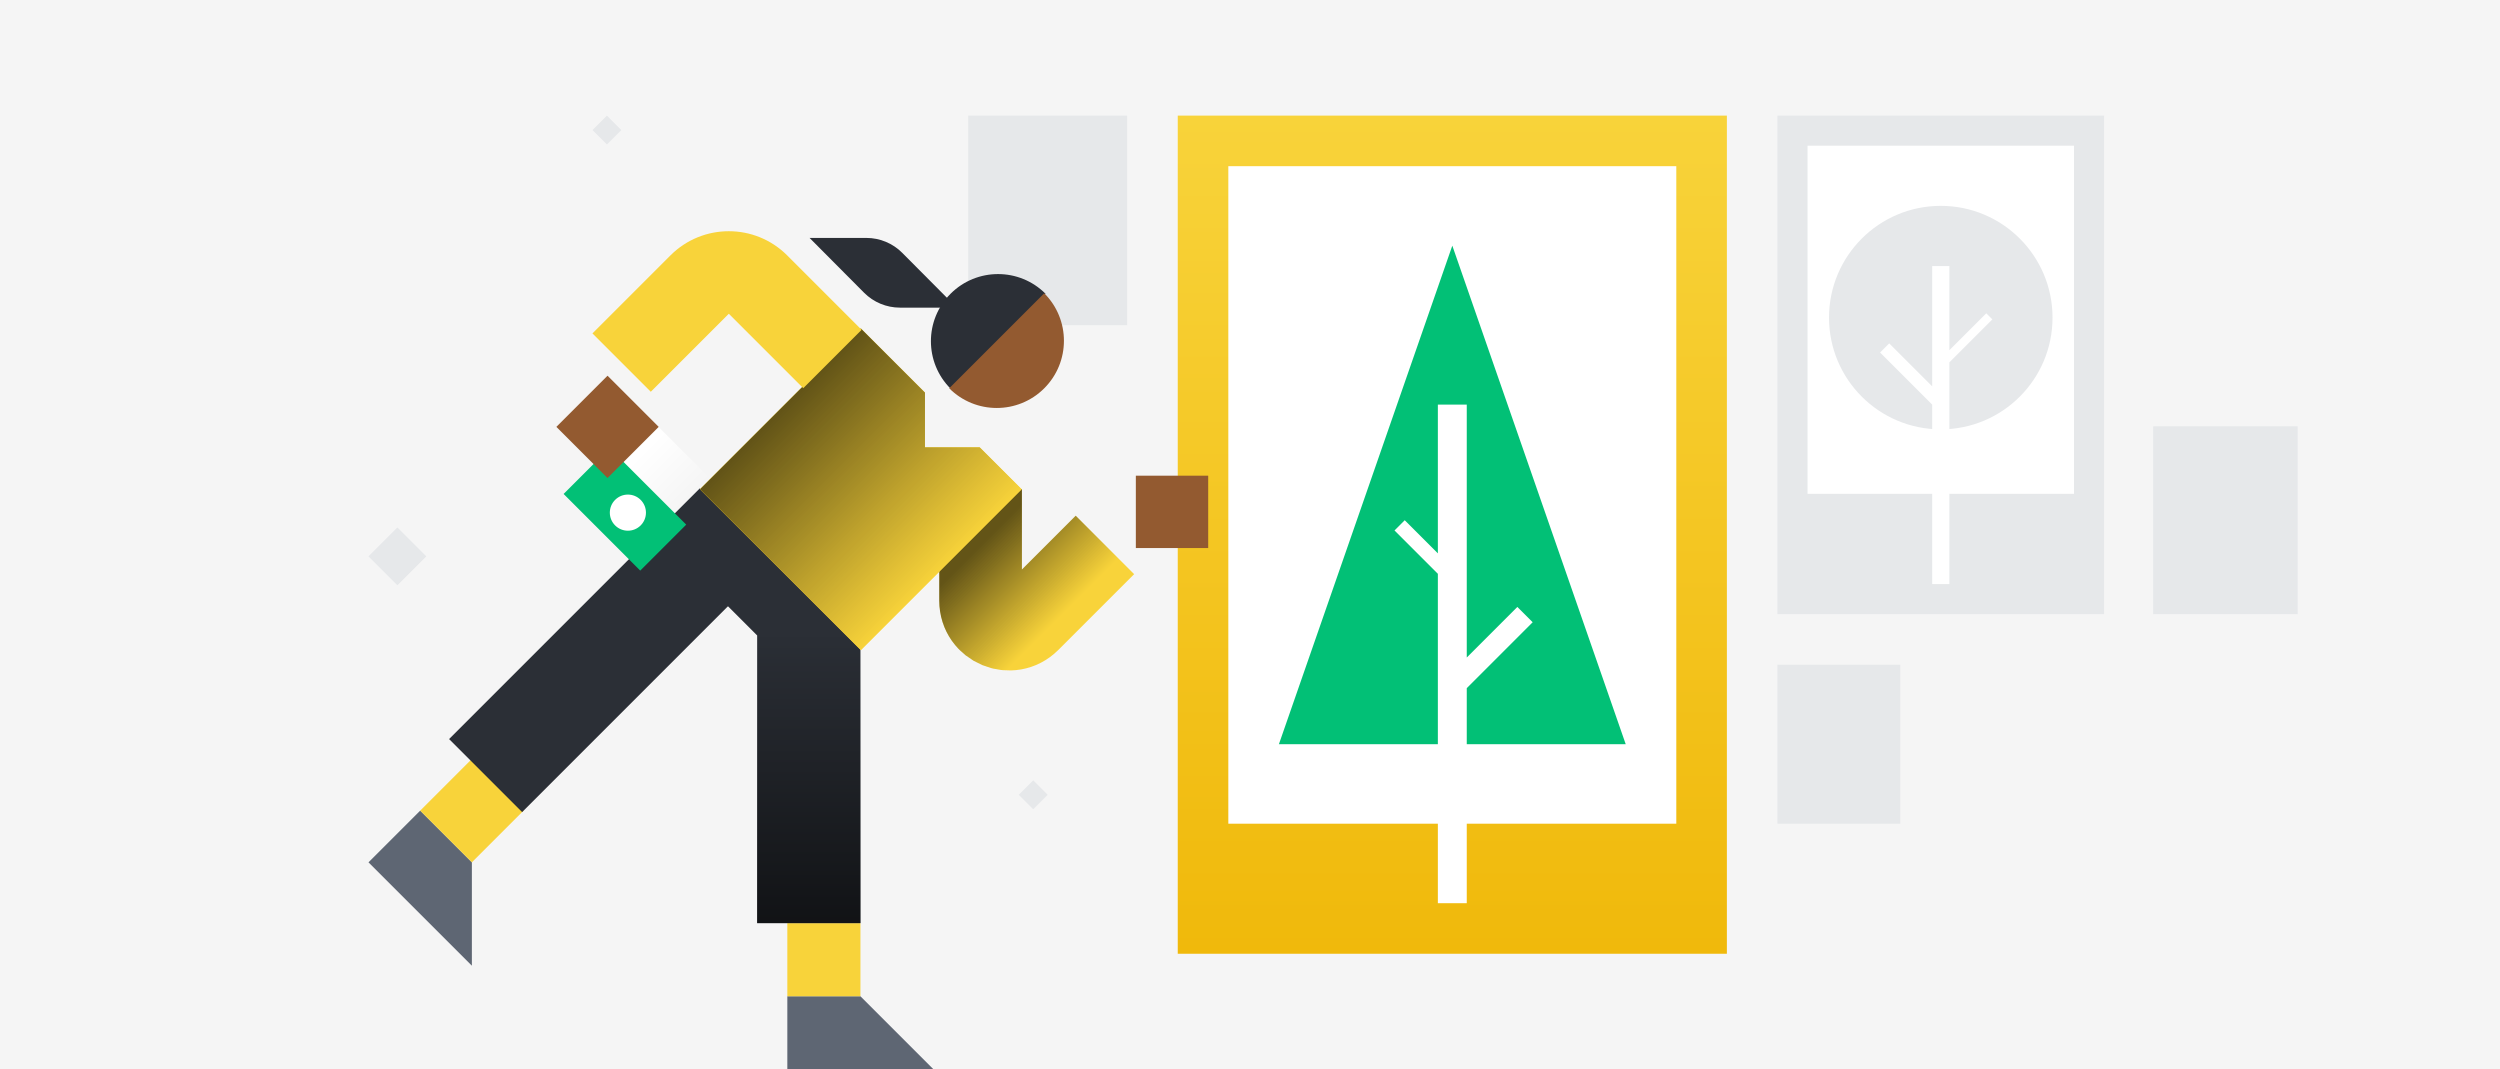 <svg width="346" height="148" viewBox="0 0 346 148" fill="none" xmlns="http://www.w3.org/2000/svg">
<rect width="346" height="148" fill="#F5F5F5"/>
<path d="M83.991 66.172L91.127 73.308L98.245 66.189L91.109 59.054L83.991 66.172Z" fill="url(#paint0_linear)"/>
<rect x="134" y="16" width="22" height="29" fill="#E6E8EA"/>
<rect width="76" height="116" transform="matrix(1 0 0 -1 163 132)" fill="url(#paint1_linear)"/>
<path d="M232 114H170V23H232V114Z" fill="white"/>
<path d="M201 34L225 103H201H177L201 34Z" fill="#02C076"/>
<path d="M199 56H203V91L210 84L212.121 86.121L203 95.243V125H199V79.414L193 73.414L194.414 72L199 76.586V56Z" fill="white"/>
<path d="M131.56 53.793C127.932 50.164 127.932 44.281 131.56 40.653C135.189 37.025 141.071 37.025 144.7 40.653L131.56 53.793Z" fill="#2B2F36"/>
<path d="M124.55 42.577L132.415 42.578L124.874 34.997C123.558 33.673 121.772 32.929 119.91 32.929L112.045 32.929L119.586 40.51C120.902 41.834 122.688 42.577 124.55 42.577Z" fill="#2B2F36"/>
<path d="M108.966 137.883L119.083 137.882L129.2 148L108.966 147.999L108.966 137.883Z" fill="#5E6673"/>
<path d="M58.154 112.192L65.308 119.346L65.308 133.654L51 119.346L58.154 112.192Z" fill="#5E6673"/>
<rect x="108.966" y="137.882" width="10.117" height="10.117" transform="rotate(-90 108.966 137.882)" fill="#F8D33A"/>
<rect x="58.153" y="112.192" width="10.117" height="10.117" transform="rotate(-45 58.153 112.192)" fill="#F8D33A"/>
<path d="M97.227 67.632L95.859 69C90.505 74.354 90.505 83.035 95.859 88.389L106.921 77.327L97.227 67.632Z" fill="#484E58"/>
<path d="M111.938 127.766L111.938 87.352C111.938 85.836 111.335 84.381 110.263 83.309L103.353 76.399" stroke="#2B2F36" stroke-width="14.294"/>
<g style="mix-blend-mode:soft-light" opacity="0.6">
<path d="M111.938 127.766L111.938 87.352C111.938 85.836 111.335 84.381 110.263 83.309L103.353 76.399" stroke="url(#paint2_linear)" stroke-width="14.294"/>
</g>
<path d="M101.904 72.644L85.45 89.098L67.208 107.34" stroke="#2B2F36" stroke-width="14.294"/>
<path d="M135.713 67.688L135.713 83.136C135.713 86.638 139.947 88.392 142.424 85.915L152.921 75.419" stroke="#F8D33A" stroke-width="11.435"/>
<g style="mix-blend-mode:soft-light" opacity="0.6">
<path d="M135.713 67.688L135.713 83.136C135.713 86.638 139.947 88.392 142.424 85.915L152.921 75.419" stroke="url(#paint3_linear)" stroke-width="11.435"/>
</g>
<path d="M144.524 40.588C148.156 44.22 148.156 50.109 144.524 53.74C140.892 57.372 135.004 57.372 131.372 53.74L144.524 40.588Z" fill="#935A30"/>
<rect width="10.015" height="10.015" transform="matrix(-1 -2.18557e-08 -2.18557e-08 1 167.215 65.835)" fill="#935A30"/>
<path d="M135.588 61.912H128.016V54.339L119.135 45.458L96.877 67.715L119.135 89.973L141.392 67.715L135.588 61.912Z" fill="#F8D33A"/>
<path d="M135.588 61.912H128.016V54.339L119.135 45.458L96.877 67.715L119.135 89.973L141.392 67.715L135.588 61.912Z" fill="#F8D33A"/>
<g style="mix-blend-mode:soft-light" opacity="0.6">
<path d="M135.588 61.912H128.016V54.339L119.135 45.458L96.877 67.715L119.135 89.973L141.392 67.715L135.588 61.912Z" fill="url(#paint4_linear)"/>
</g>
<path fill-rule="evenodd" clip-rule="evenodd" d="M111.171 53.725L100.869 43.423L90.071 54.221L81.994 46.144L92.792 35.346C97.253 30.885 104.485 30.885 108.946 35.346L119.248 45.648L111.171 53.725Z" fill="#F8D33A"/>
<path d="M51 77L55 73L59 77L55 81L51 77Z" fill="#E6E8EA"/>
<path d="M141 110L143 108L145 110L143 112L141 110Z" fill="#E6E8EA"/>
<path d="M82 18L84 16L86 18L84 20L82 18Z" fill="#E6E8EA"/>
<path d="M84.364 62L94.971 72.607L88.607 78.971L78 68.364L84.364 62Z" fill="#02C076"/>
<circle cx="86.9" cy="70.95" r="2.5" transform="rotate(45 86.9 70.95)" fill="white"/>
<rect width="10.015" height="10.015" transform="matrix(-0.707 0.707 0.707 0.707 84.082 51.999)" fill="#935A30"/>
<rect width="45.207" height="69" transform="matrix(1 0 0 -1 246 85)" fill="#E6E8EA"/>
<path d="M287.043 68.345H250.164V20.164H287.043V68.345Z" fill="white"/>
<circle cx="268.603" cy="43.957" r="15.466" fill="#E6E8EA"/>
<path d="M269.793 36.819H267.414V53.474L261.466 47.526L260.204 48.788L267.414 55.998V80.836H269.793V50.151L275.741 44.203L274.9 43.362L269.793 48.469V36.819Z" fill="white"/>
<rect x="246" y="92" width="17" height="22" fill="#E6E8EA"/>
<rect x="298" y="59" width="20" height="26" fill="#E6E8EA"/>
<defs>
<linearGradient id="paint0_linear" x1="83.991" y1="66.172" x2="91.127" y2="73.308" gradientUnits="userSpaceOnUse">
<stop offset="0.082" stop-color="white"/>
<stop offset="1" stop-color="white" stop-opacity="0"/>
</linearGradient>
<linearGradient id="paint1_linear" x1="38" y1="0" x2="38" y2="116" gradientUnits="userSpaceOnUse">
<stop stop-color="#F0B90B"/>
<stop offset="1" stop-color="#F8D33A"/>
</linearGradient>
<linearGradient id="paint2_linear" x1="104.747" y1="127.766" x2="104.747" y2="87.382" gradientUnits="userSpaceOnUse">
<stop/>
<stop offset="1" stop-opacity="0"/>
</linearGradient>
<linearGradient id="paint3_linear" x1="129.007" y1="82.144" x2="139.488" y2="92.626" gradientUnits="userSpaceOnUse">
<stop/>
<stop offset="1" stop-opacity="0"/>
</linearGradient>
<linearGradient id="paint4_linear" x1="108.239" y1="56.851" x2="130.372" y2="78.985" gradientUnits="userSpaceOnUse">
<stop/>
<stop offset="1" stop-opacity="0"/>
</linearGradient>
</defs>
</svg>
